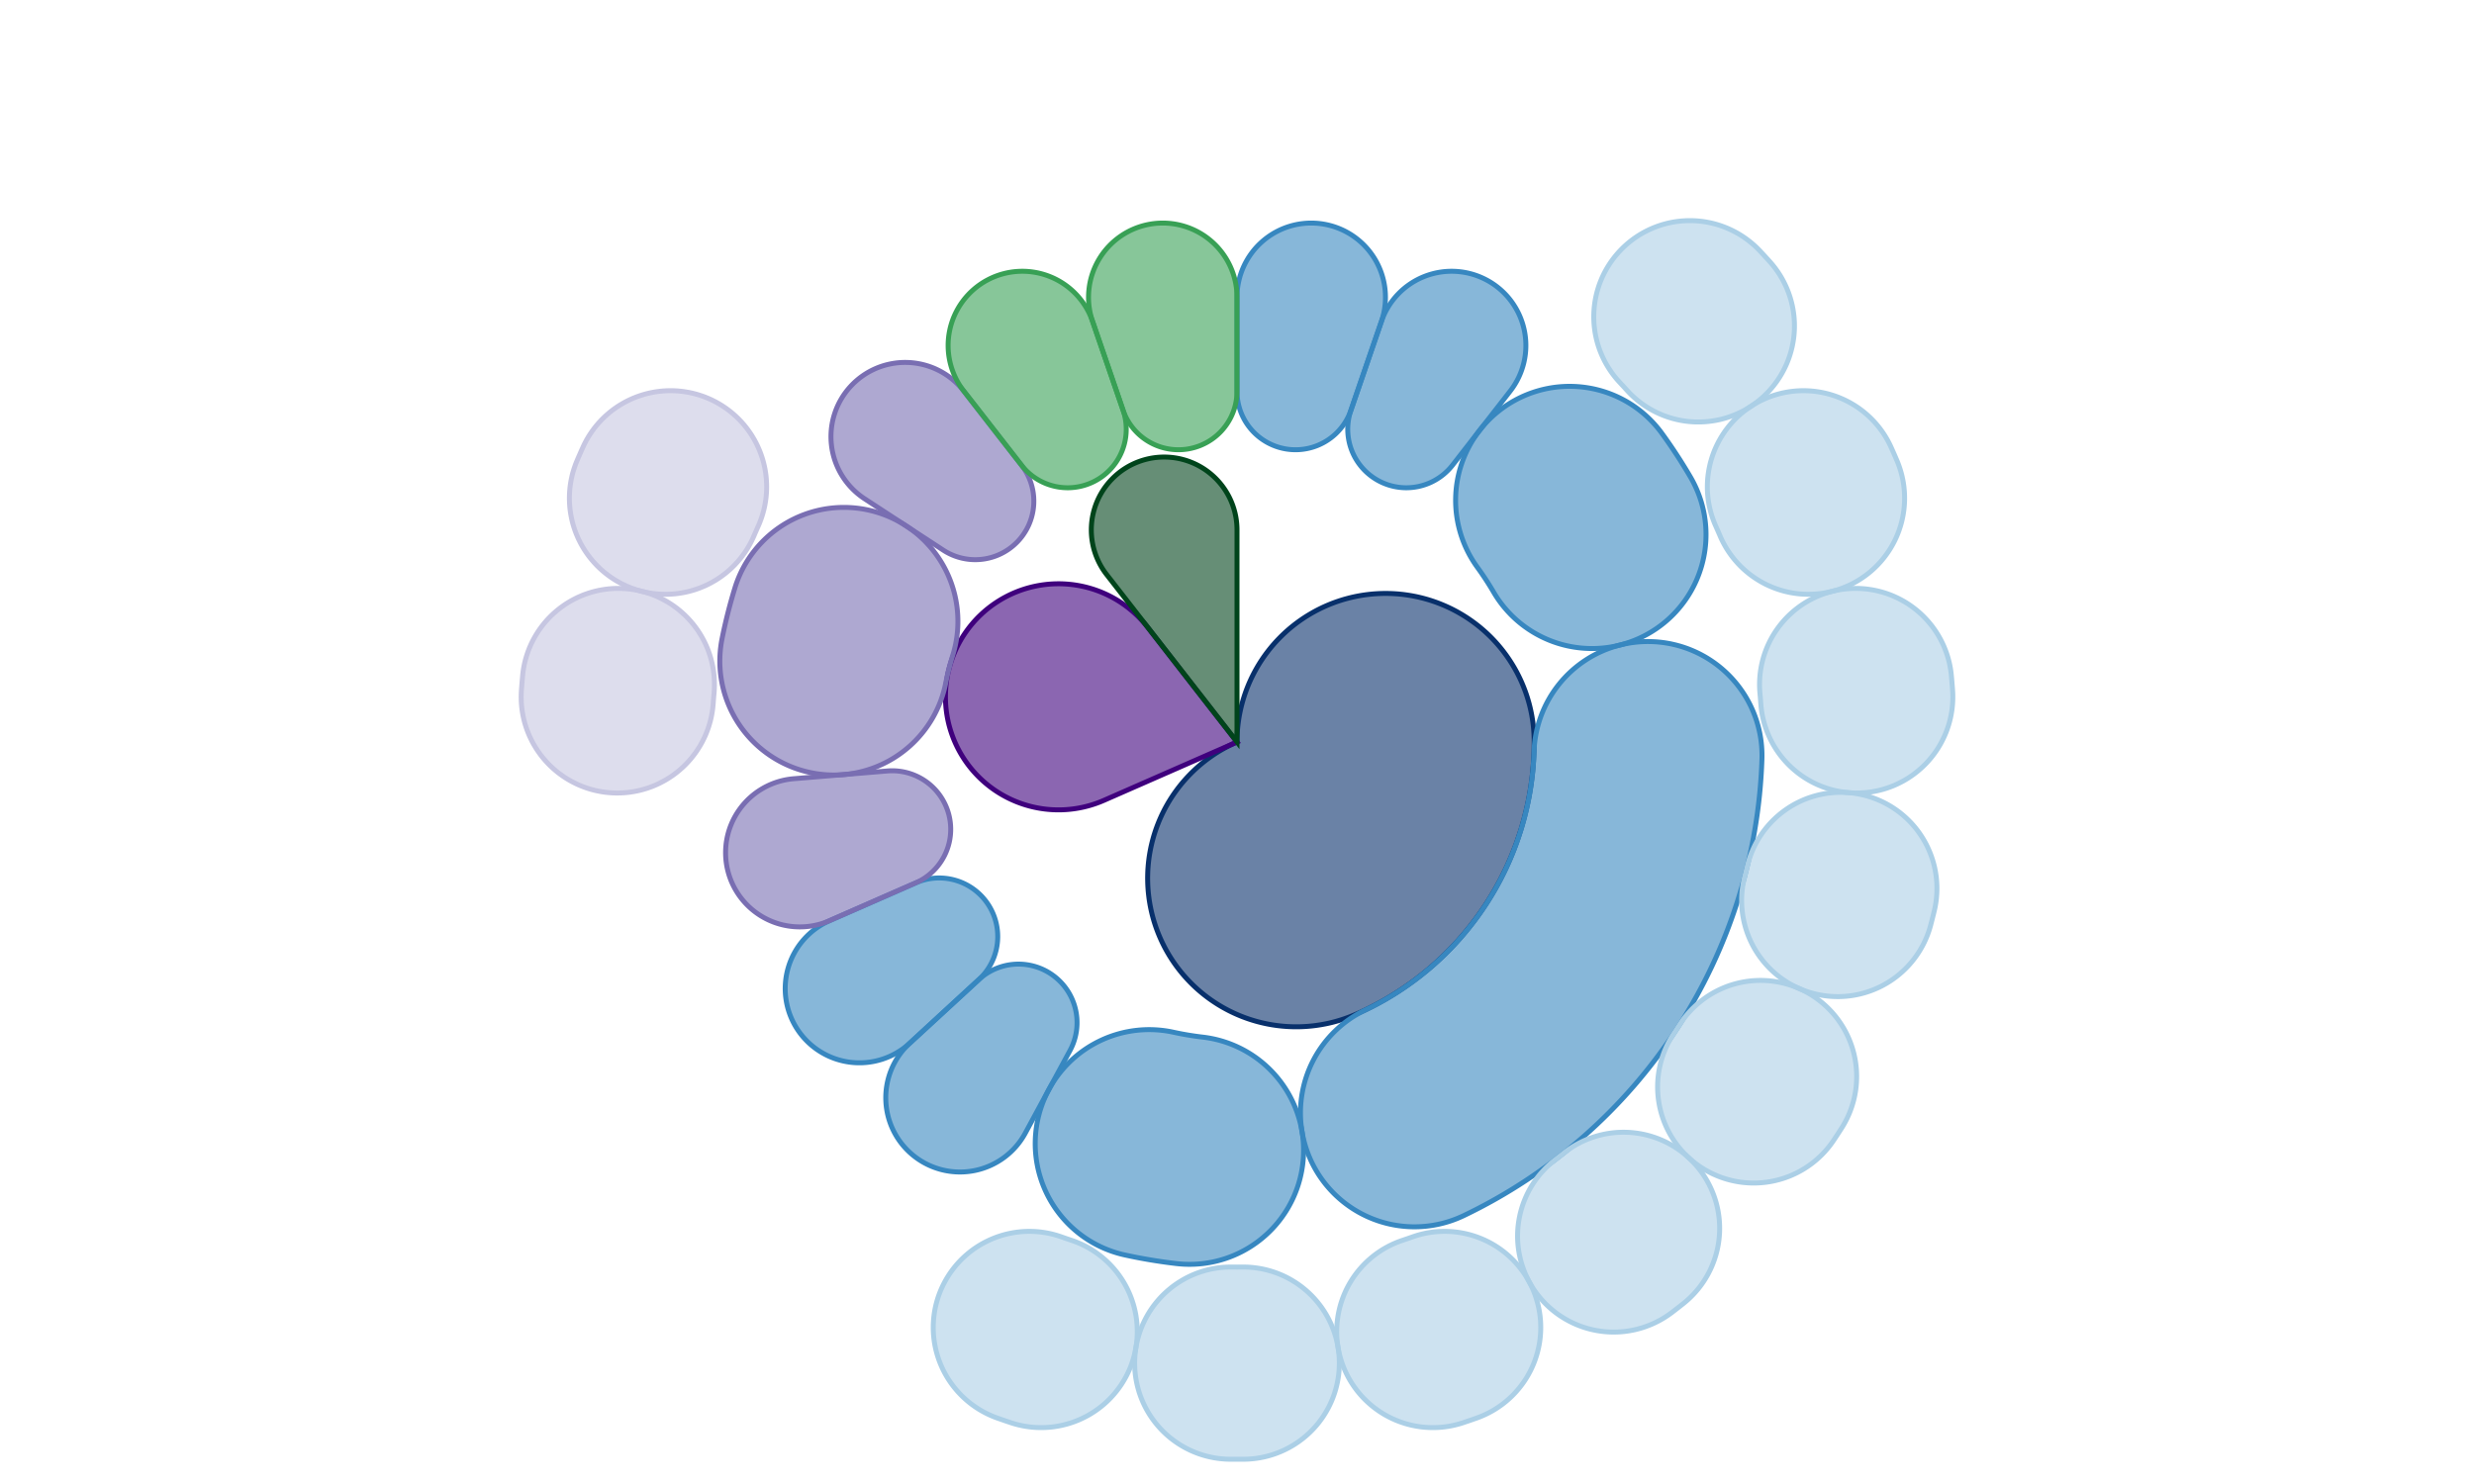 <svg viewBox="0,0,1000,600" width="1000px" height="600px" xmlns="http://www.w3.org/2000/svg" xmlns:xlink="http://www.w3.org/1999/xlink"><path transform="translate(500,300)" d="M0,-1.2495984279584176e-16A60.061,60.061,0,1,1,120.122,7.105427357601002e-15A120.122,120.122,0,0,1,48.252,110.004A60.061,60.061,0,1,1,0,1.4210854715202004e-14L0,0Z" style="stroke: rgb(8, 48, 107); fill: rgb(8, 48, 107); fill-opacity: 0.6; stroke-width: 2px;"><title>Visualization.Techniques
1</title></path><path transform="translate(500,300)" d="M-53.778,23.589A45.707,45.707,0,1,1,-36.069,-46.342L0,0Z" style="stroke: rgb(63, 0, 125); fill: rgb(63, 0, 125); fill-opacity: 0.6; stroke-width: 2px;"><title>Stimulus.Effect
1</title></path><path transform="translate(500,300)" d="M-52.678,-67.681A29.443,29.443,0,1,1,-1.1013412404281553e-13,-85.765L0,0Z" style="stroke: rgb(0, 68, 27); fill: rgb(0, 68, 27); fill-opacity: 0.6; stroke-width: 2px;"><title>User.Effects
1</title></path><path transform="translate(500,300)" d="M7.105427357601002e-15,-179.804A30.004,30.004,0,1,1,58.382,-170.062L46.051,-134.143A23.667,23.667,0,0,1,7.105427357601002e-15,-141.828Z" style="stroke: rgb(55, 135, 192); fill: rgb(55, 135, 192); fill-opacity: 0.6; stroke-width: 2px;"><title>Evaluation
2</title></path><path transform="translate(500,300)" d="M58.382,-170.062A30.004,30.004,0,1,1,110.438,-141.891L87.112,-111.922A23.667,23.667,0,0,1,46.051,-134.143Z" style="stroke: rgb(55, 135, 192); fill: rgb(55, 135, 192); fill-opacity: 0.6; stroke-width: 2px;"><title>Interactivity
2</title></path><path transform="translate(500,300)" d="M98.084,-126.019A46.086,46.086,0,0,1,171.734,-124.806A212.295,212.295,0,0,1,183.278,-107.136A46.086,46.086,0,0,1,154.805,-39.202L154.805,-39.202A46.086,46.086,0,0,1,103.704,-60.62A120.122,120.122,0,0,0,97.172,-70.618A46.086,46.086,0,0,1,98.084,-126.019Z" style="stroke: rgb(55, 135, 192); fill: rgb(55, 135, 192); fill-opacity: 0.6; stroke-width: 2px;"><title>Representation
2</title></path><path transform="translate(500,300)" d="M154.805,-39.202A46.086,46.086,0,0,1,212.18,6.992A212.295,212.295,0,0,1,91.635,191.5A46.086,46.086,0,0,1,26.284,157.513L26.284,157.513A46.086,46.086,0,0,1,51.849,108.356A120.122,120.122,0,0,0,120.057,3.956A46.086,46.086,0,0,1,154.805,-39.202Z" style="stroke: rgb(55, 135, 192); fill: rgb(55, 135, 192); fill-opacity: 0.6; stroke-width: 2px;"><title>Data.Type
2</title></path><path transform="translate(500,300)" d="M26.284,157.513A46.086,46.086,0,0,1,-24.49,210.877A212.295,212.295,0,0,1,-45.309,207.403A46.086,46.086,0,0,1,-76.005,140.444L-76.005,140.444A46.086,46.086,0,0,1,-25.637,117.354A120.122,120.122,0,0,0,-13.857,119.32A46.086,46.086,0,0,1,26.284,157.513Z" style="stroke: rgb(55, 135, 192); fill: rgb(55, 135, 192); fill-opacity: 0.6; stroke-width: 2px;"><title>Display
2</title></path><path transform="translate(500,300)" d="M-85.577,158.133A30.004,30.004,0,1,1,-132.286,121.778L-104.346,96.057A23.667,23.667,0,0,1,-67.503,124.734Z" style="stroke: rgb(55, 135, 192); fill: rgb(55, 135, 192); fill-opacity: 0.6; stroke-width: 2px;"><title>Animation
2</title></path><path transform="translate(500,300)" d="M-132.286,121.778A30.004,30.004,0,1,1,-164.66,72.227L-129.882,56.972A23.667,23.667,0,0,1,-104.346,96.057Z" style="stroke: rgb(55, 135, 192); fill: rgb(55, 135, 192); fill-opacity: 0.6; stroke-width: 2px;"><title>Taxonomy
2</title></path><path transform="translate(500,300)" d="M-164.66,72.227A30.004,30.004,0,1,1,-179.19,14.848L-141.343,11.712A23.667,23.667,0,0,1,-129.882,56.972Z" style="stroke: rgb(121, 110, 178); fill: rgb(121, 110, 178); fill-opacity: 0.6; stroke-width: 2px;"><title>Decision
2</title></path><path transform="translate(500,300)" d="M-159.146,13.187A46.086,46.086,0,0,1,-208.135,-41.82A212.295,212.295,0,0,1,-202.953,-62.281A46.086,46.086,0,0,1,-133.688,-87.343L-133.688,-87.343A46.086,46.086,0,0,1,-114.836,-35.24A120.122,120.122,0,0,0,-117.768,-23.663A46.086,46.086,0,0,1,-159.146,13.187Z" style="stroke: rgb(121, 110, 178); fill: rgb(121, 110, 178); fill-opacity: 0.6; stroke-width: 2px;"><title>Comprehension
2</title></path><path transform="translate(500,300)" d="M-150.526,-98.344A30.004,30.004,0,1,1,-110.438,-141.891L-87.112,-111.922A23.667,23.667,0,0,1,-118.733,-77.572Z" style="stroke: rgb(121, 110, 178); fill: rgb(121, 110, 178); fill-opacity: 0.6; stroke-width: 2px;"><title>Affect
2</title></path><path transform="translate(500,300)" d="M-110.438,-141.891A30.004,30.004,0,1,1,-58.382,-170.062L-46.051,-134.143A23.667,23.667,0,0,1,-87.112,-111.922Z" style="stroke: rgb(56, 160, 85); fill: rgb(56, 160, 85); fill-opacity: 0.6; stroke-width: 2px;"><title>Context
2</title></path><path transform="translate(500,300)" d="M-58.382,-170.062A30.004,30.004,0,1,1,-1.4210854715202004e-14,-179.804L-2.4868995751603507e-14,-141.828A23.667,23.667,0,0,1,-46.051,-134.143Z" style="stroke: rgb(56, 160, 85); fill: rgb(56, 160, 85); fill-opacity: 0.6; stroke-width: 2px;"><title>General
2</title></path><path transform="translate(500,300)" d="M152.401,-195.805A38.853,38.853,0,0,1,211.381,-198.54A290,290,0,0,1,215.318,-194.263A38.853,38.853,0,0,1,207.721,-135.711L207.721,-135.711A38.853,38.853,0,0,1,157.624,-142.211A212.295,212.295,0,0,0,154.741,-145.342A38.853,38.853,0,0,1,152.401,-195.805Z" style="stroke: rgb(171, 207, 230); fill: rgb(171, 207, 230); fill-opacity: 0.6; stroke-width: 2px;"><title>Intrinsic
3</title></path><path transform="translate(500,300)" d="M207.721,-135.711A38.853,38.853,0,0,1,264.393,-119.148A290,290,0,0,1,266.728,-113.824A38.853,38.853,0,0,1,240.531,-60.911L240.531,-60.911A38.853,38.853,0,0,1,195.259,-83.325A212.295,212.295,0,0,0,193.549,-87.222A38.853,38.853,0,0,1,207.721,-135.711Z" style="stroke: rgb(171, 207, 230); fill: rgb(171, 207, 230); fill-opacity: 0.6; stroke-width: 2px;"><title>Extrinsic
3</title></path><path transform="translate(500,300)" d="M240.531,-60.911A38.853,38.853,0,0,1,288.755,-26.843A290,290,0,0,1,289.235,-21.05A38.853,38.853,0,0,1,247.276,20.49L247.276,20.49A38.853,38.853,0,0,1,211.735,-15.41A212.295,212.295,0,0,0,211.383,-19.651A38.853,38.853,0,0,1,240.531,-60.911Z" style="stroke: rgb(171, 207, 230); fill: rgb(171, 207, 230); fill-opacity: 0.6; stroke-width: 2px;"><title>Point
3</title></path><path transform="translate(500,300)" d="M247.276,20.49A38.853,38.853,0,0,1,281.825,68.37A290,290,0,0,1,280.398,74.005A38.853,38.853,0,0,1,227.225,99.67L227.225,99.67A38.853,38.853,0,0,1,205.266,54.175A212.295,212.295,0,0,0,206.311,50.05A38.853,38.853,0,0,1,247.276,20.49Z" style="stroke: rgb(171, 207, 230); fill: rgb(171, 207, 230); fill-opacity: 0.6; stroke-width: 2px;"><title>Line
3</title></path><path transform="translate(500,300)" d="M227.225,99.67A38.853,38.853,0,0,1,244.356,156.174A290,290,0,0,1,241.176,161.04A38.853,38.853,0,0,1,182.551,168.05L182.551,168.05A38.853,38.853,0,0,1,176.553,117.89A212.295,212.295,0,0,0,178.881,114.327A38.853,38.853,0,0,1,227.225,99.67Z" style="stroke: rgb(171, 207, 230); fill: rgb(171, 207, 230); fill-opacity: 0.6; stroke-width: 2px;"><title>Polygon
3</title></path><path transform="translate(500,300)" d="M182.551,168.05A38.853,38.853,0,0,1,180.406,227.054A290,290,0,0,1,175.819,230.624A38.853,38.853,0,0,1,118.094,218.218L118.094,218.218A38.853,38.853,0,0,1,128.709,168.829A212.295,212.295,0,0,0,132.067,166.215A38.853,38.853,0,0,1,182.551,168.05Z" style="stroke: rgb(171, 207, 230); fill: rgb(171, 207, 230); fill-opacity: 0.6; stroke-width: 2px;"><title>Network
3</title></path><path transform="translate(500,300)" d="M118.094,218.218A38.853,38.853,0,0,1,96.907,273.329A290,290,0,0,1,91.409,275.217A38.853,38.853,0,0,1,40.84,244.74L40.84,244.74A38.853,38.853,0,0,1,66.916,201.473A212.295,212.295,0,0,0,70.941,200.091A38.853,38.853,0,0,1,118.094,218.218Z" style="stroke: rgb(171, 207, 230); fill: rgb(171, 207, 230); fill-opacity: 0.6; stroke-width: 2px;"><title>Field
3</title></path><path transform="translate(500,300)" d="M40.84,244.74A38.853,38.853,0,0,1,2.907,289.985A290,290,0,0,1,-2.907,289.985A38.853,38.853,0,0,1,-40.84,244.74L-40.84,244.74A38.853,38.853,0,0,1,-2.128,212.284A212.295,212.295,0,0,0,2.128,212.284A38.853,38.853,0,0,1,40.84,244.74Z" style="stroke: rgb(171, 207, 230); fill: rgb(171, 207, 230); fill-opacity: 0.6; stroke-width: 2px;"><title>Coincident
3</title></path><path transform="translate(500,300)" d="M-40.84,244.74A38.853,38.853,0,0,1,-91.409,275.217A290,290,0,0,1,-96.907,273.329A38.853,38.853,0,0,1,-118.094,218.218L-118.094,218.218A38.853,38.853,0,0,1,-70.941,200.091A212.295,212.295,0,0,0,-66.916,201.473A38.853,38.853,0,0,1,-40.84,244.74Z" style="stroke: rgb(171, 207, 230); fill: rgb(171, 207, 230); fill-opacity: 0.6; stroke-width: 2px;"><title>Adjacent
3</title></path><path transform="translate(500,300)" d="M-247.276,20.49A38.853,38.853,0,0,1,-289.235,-21.05A290,290,0,0,1,-288.755,-26.843A38.853,38.853,0,0,1,-240.531,-60.911L-240.531,-60.911A38.853,38.853,0,0,1,-211.383,-19.651A212.295,212.295,0,0,0,-211.735,-15.41A38.853,38.853,0,0,1,-247.276,20.49Z" style="stroke: rgb(198, 198, 225); fill: rgb(198, 198, 225); fill-opacity: 0.6; stroke-width: 2px;"><title>Data
3</title></path><path transform="translate(500,300)" d="M-240.531,-60.911A38.853,38.853,0,0,1,-266.728,-113.824A290,290,0,0,1,-264.393,-119.148A38.853,38.853,0,0,1,-207.721,-135.711L-207.721,-135.711A38.853,38.853,0,0,1,-193.549,-87.222A212.295,212.295,0,0,0,-195.259,-83.325A38.853,38.853,0,0,1,-240.531,-60.911Z" style="stroke: rgb(198, 198, 225); fill: rgb(198, 198, 225); fill-opacity: 0.6; stroke-width: 2px;"><title>Map
3</title></path></svg>